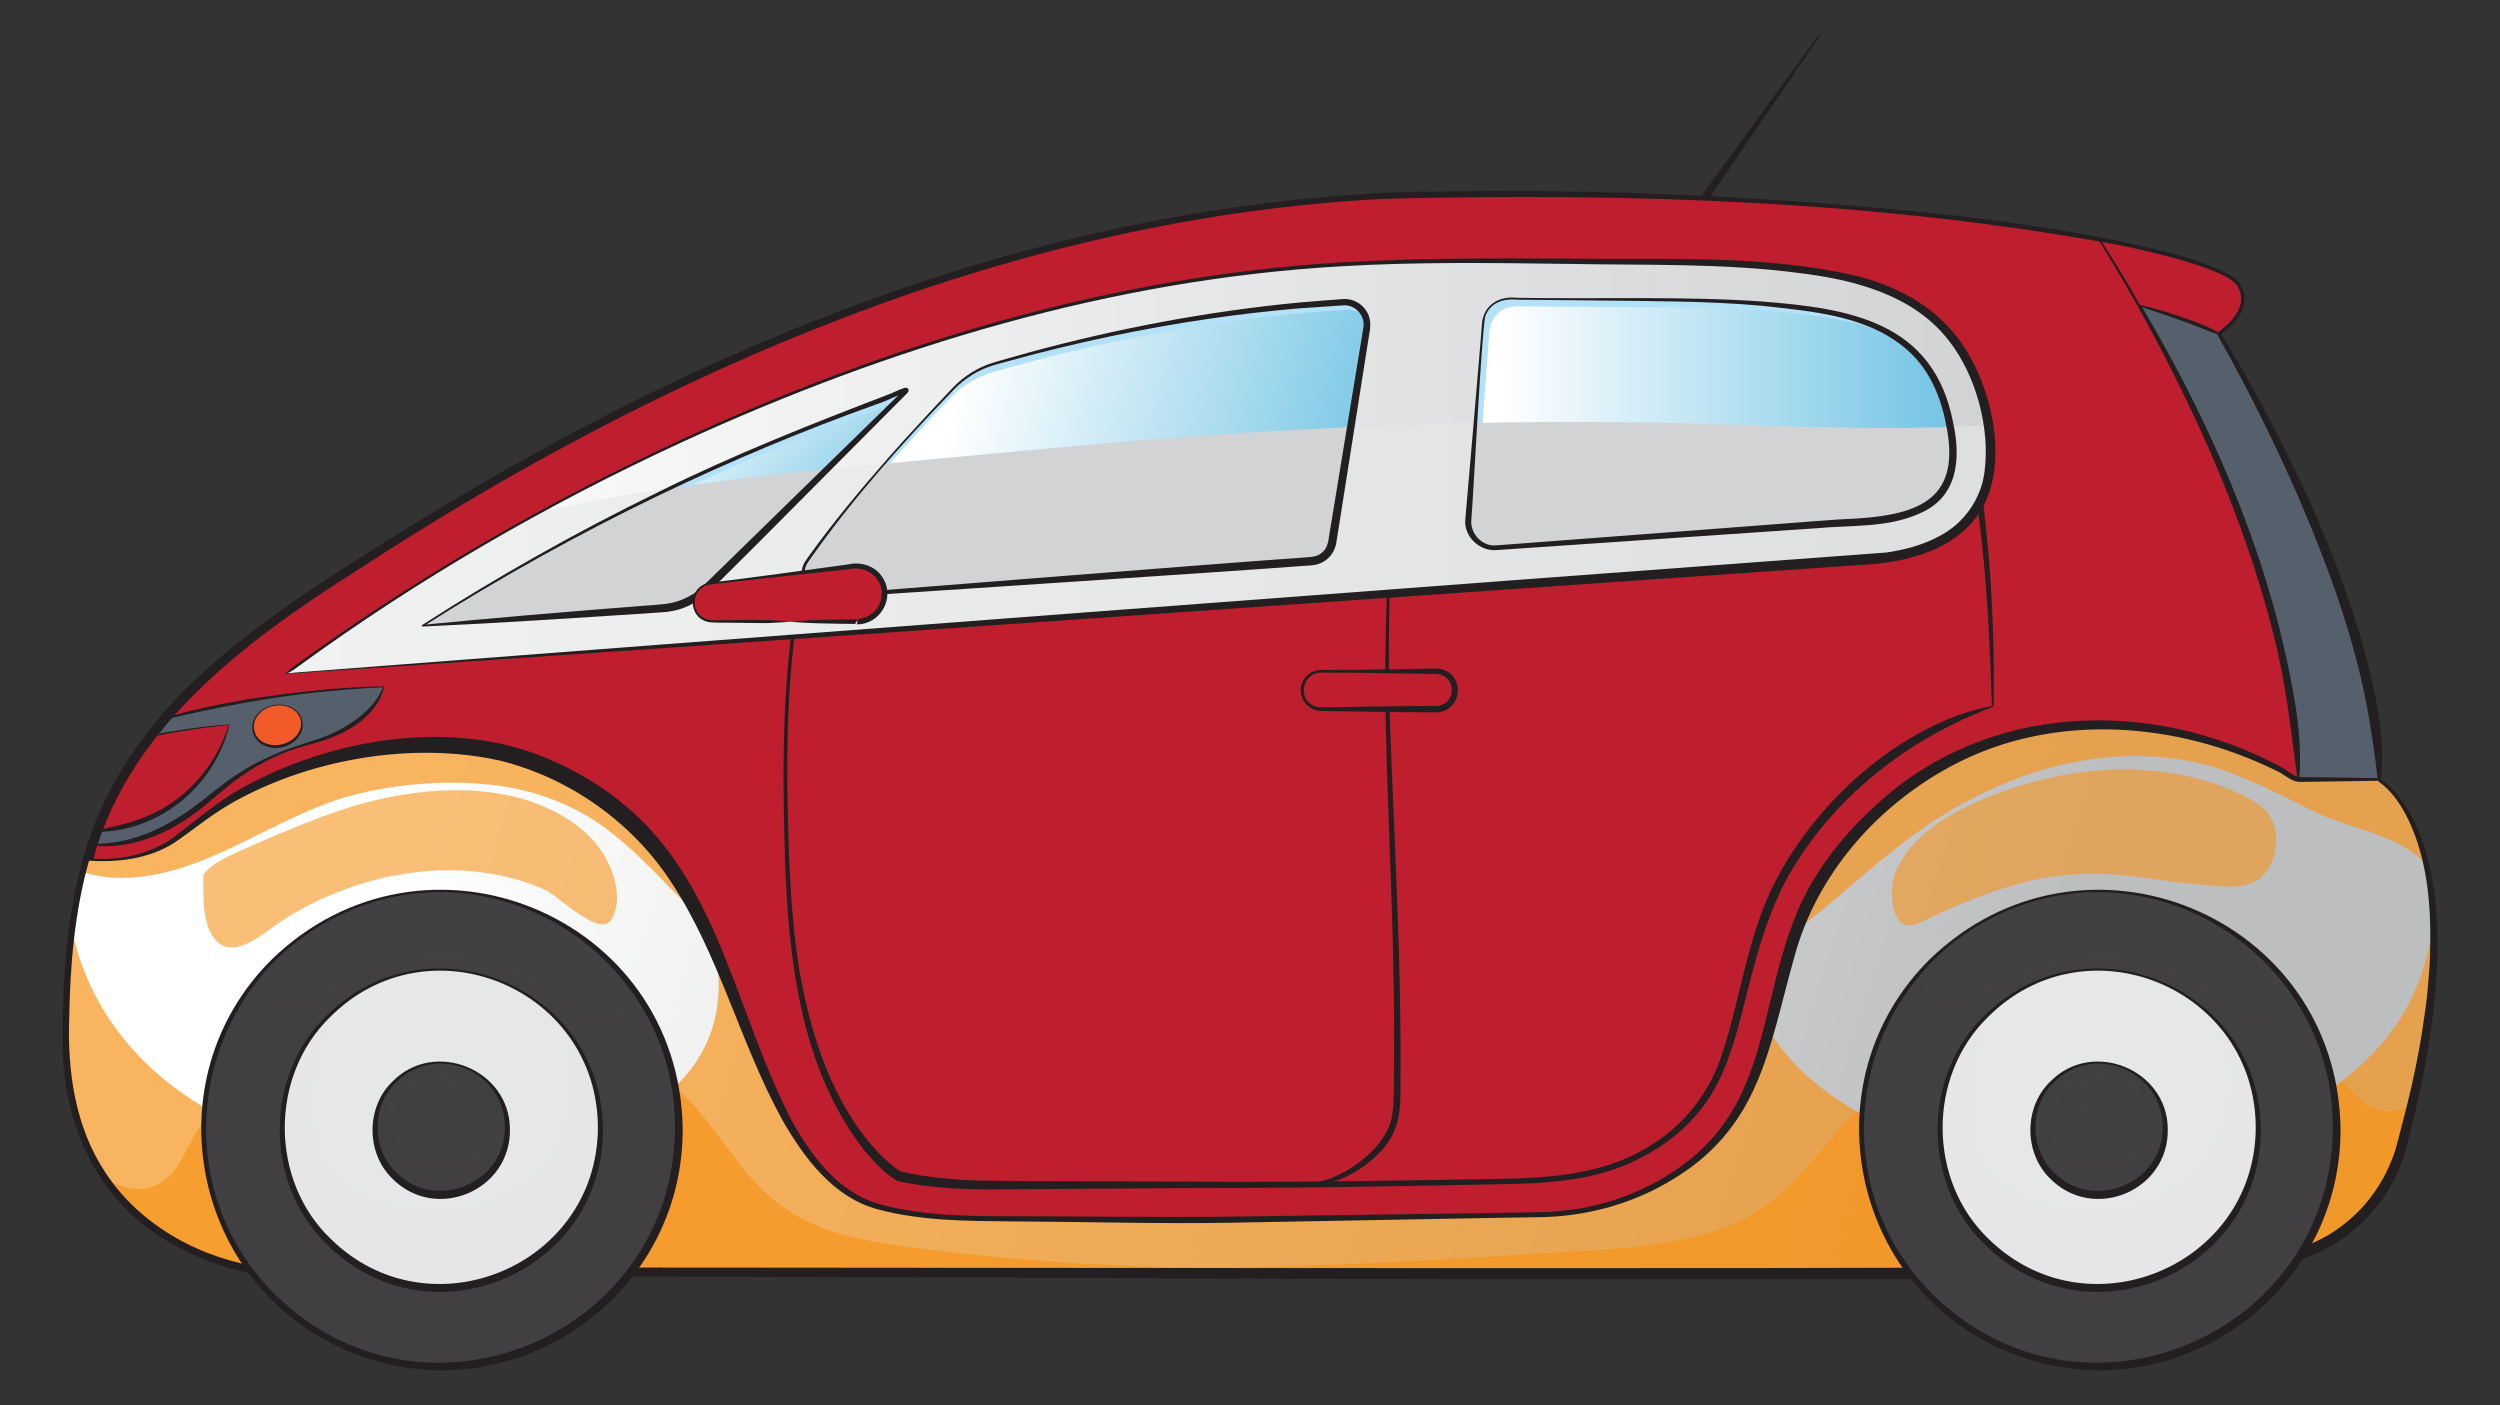 <?xml version="1.0" encoding="utf-8"?>
<!-- Generator: Adobe Illustrator 27.5.0, SVG Export Plug-In . SVG Version: 6.00 Build 0)  -->
<svg version="1.1" id="Layer_1" xmlns="http://www.w3.org/2000/svg" xmlns:xlink="http://www.w3.org/1999/xlink" x="0px" y="0px"
	 viewBox="0 0 370.5 208.288" style="enable-background:new 0 0 370.5 208.288;" xml:space="preserve">
<rect x="0" y="0" width="370.5" height="208.288" fill="#333333" stroke="none"/>
<g>
	<path style="fill:#231F20;" d="M269.652,5.407l-17.923,26.295c-0.459,0.654-1.464-0.01-1.016-0.693
		c-0.003,0.003,18.729-25.746,18.731-25.749c0.041-0.057,0.121-0.07,0.178-0.028C269.678,5.272,269.691,5.35,269.652,5.407
		L269.652,5.407z"/>
	<path style="fill:#BE1E2D;" d="M318.161,188.076H39.276c0,0-29.23-2.567-29.23-34.305s7.935-47.374,39.206-67.677
		c31.271-20.303,92.414-57.409,168.025-57.409s111.55,9.335,114.351,13.302c2.8,3.967-2.8,7.468-2.8,7.468
		s23.803,39.091,23.803,66.219c0,0,15.51,8.944,2.728,54.185c-2.142,7.582-8.059,13.545-15.645,15.672
		C334.563,186.976,327.556,188.076,318.161,188.076z"/>
	<path style="opacity:0.6;fill:#BE1E2D;" d="M25.436,106.229c5.466-1.597,10.965-3.083,16.483-4.484
		c11.194-2.844,22.478-5.297,33.826-7.443c22.509-4.256,45.205-7.483,67.977-9.949c22.946-2.485,45.971-4.196,69.018-5.387
		c22.596-1.167,45.305-1.534,67.924-0.915c21.72,0.594,43.439,2.283,64.875,5.904c-7.016-18.575-16.712-34.5-16.712-34.5
		s5.601-3.5,2.8-7.468c-2.8-3.967-38.739-13.302-114.351-13.302S80.523,65.79,49.252,86.093
		c-10.913,7.086-18.982,13.603-24.865,20.435C24.737,106.429,25.087,106.331,25.436,106.229z"/>
	<path style="opacity:0.6;fill:#BE1E2D;" d="M217.277,34.213c73.481,0,109.489,8.815,114.031,12.954
		c1.033-1.367,1.706-3.216,0.32-5.18c-2.8-3.967-38.739-13.302-114.351-13.302S80.523,65.79,49.252,86.093
		c-10.913,7.086-18.982,13.603-24.865,20.435c0.35-0.099,0.701-0.197,1.049-0.299c2.211-0.646,4.428-1.269,6.649-1.881
		c4.736-4.164,10.405-8.336,17.167-12.727C80.523,71.319,141.666,34.213,217.277,34.213z"/>
	<path style="opacity:0.6;fill:#BE1E2D;" d="M352.63,115.674c0-0.582-0.015-1.172-0.036-1.765
		c-9.486,1.136-18.971,2.287-28.45,3.481c-28.59,3.601-57.143,7.51-85.607,12c-28.035,4.421-55.994,9.393-83.865,14.749
		c-27.695,5.321-55.296,11.167-82.68,17.917c-13.588,3.349-27.158,6.824-40.544,10.916c-4.508,1.378-9.007,2.788-13.522,4.145
		c8.657,9.843,21.35,10.96,21.35,10.96h278.885c9.395,0,16.402-1.1,21.553-2.544c7.586-2.127,13.503-8.09,15.645-15.672
		C368.141,124.618,352.63,115.674,352.63,115.674z"/>
	<g>
		<path style="fill:#BE1E2D;" d="M290.806,62.194c4.574,13.437,4.519,42.429,4.519,42.429c-6.086,1.847-11.741,4.772-16.765,8.708
			c-7.137,5.591-12.611,12.375-15.832,19.62c-2.066,4.649-3.245,9.43-4.386,14.054c-1.029,4.176-2.002,8.121-3.559,11.793
			c-2.34,5.517-6.537,9.807-12.476,12.752c-7.819,3.877-17.11,3.451-25.631,3.649c-19.552,0.453-39.108,0.44-58.663,0.41
			c-8.227-0.012-16.678,0.492-24.772-1.276c0,0-14.356-7.989-16.291-40.849c-1.935-32.861,1.15-55.065,8.401-64.25
			C132.603,60.049,290.806,62.194,290.806,62.194z"/>
		<path style="opacity:0.6;fill:#BE1E2D;" d="M133.242,174.333c8.093,1.768,16.544,1.264,24.772,1.276
			c19.556,0.029,39.112,0.043,58.663-0.41c8.521-0.197,17.812,0.228,25.631-3.649c5.939-2.945,10.136-7.235,12.476-12.752
			c1.557-3.672,2.53-7.617,3.559-11.793c1.141-4.624,2.319-9.405,4.386-14.054c1.204-2.709,2.724-5.353,4.528-7.895
			c-9.581,1.388-19.155,2.826-28.719,4.334c-28.035,4.421-55.994,9.393-83.865,14.749c-11.709,2.25-23.399,4.601-35.065,7.066
			C124.335,169.372,133.242,174.333,133.242,174.333z"/>
		<path style="fill:#231F20;" d="M290.881,62.091c2.742,6.649,3.219,14.031,3.908,21.122c0.559,7.122,0.777,14.267,0.664,21.409
			c-0.001,0.058-0.039,0.105-0.091,0.122c-3.876,1.492-7.596,3.281-11.087,5.44c-6.952,4.308-13.114,10.071-17.596,16.932
			c-4.646,6.913-6.525,15.051-8.525,23.05c-1.079,4.047-2.226,8.137-4.389,11.784c-4.408,7.338-12.552,11.714-20.872,12.848
			c-4.151,0.625-8.336,0.681-12.487,0.736c-12.456,0.259-24.927,0.486-37.388,0.524c-8.672-0.013-28.975,0.195-37.403,0.22
			c-4.184-0.064-8.405-0.349-12.552-1.224c-2.04-1.143-3.576-2.952-5.076-4.701c-9.476-12.299-11.163-28.493-11.67-43.513
			c-0.422-15.133-0.464-30.537,3.25-45.31c0.183-0.687,0.747-2.461,0.934-3.127c0.376-0.982,0.733-2.097,1.147-3.059
			c0.5-1.186,1.29-2.81,1.946-3.904c0,0,0.269-0.475,0.269-0.475l0.314-0.449l0.629-0.897c0.2-0.284,0.435-0.661,0.719-0.872
			c1.494-1.112,3.384-1.488,5.13-1.929c1.416-0.323,2.842-0.576,4.272-0.802c5.723-0.882,11.488-1.376,17.251-1.804
			c40.265-2.587,80.943-2.325,121.295-2.293C278.307,61.993,286.059,61.948,290.881,62.091L290.881,62.091z M290.731,62.297
			c-34.396-0.311-69.577-0.389-103.908,0.642c-18.705,0.806-37.621,0.869-56.069,4.305c-1.395,0.326-2.798,0.695-4.068,1.303
			c-0.462,0.239-0.903,0.483-1.21,0.903c-0.342,0.491-0.883,1.267-1.226,1.757c-1.154,1.944-2.204,4.191-2.93,6.333
			c-0.207,0.502-0.53,1.525-0.677,2.046l-0.611,2.069l-0.502,2.1c-3.13,14.096-3.108,28.691-2.594,43.061
			c0.227,5.653,0.648,11.606,1.564,17.206c1.768,9.762,4.935,19.771,11.924,27.056c0.967,0.953,2.028,1.909,3.18,2.605l-0.203-0.077
			c3.992,0.904,8.113,1.249,12.243,1.374c8.246,0.124,28.808,0.089,37.37,0.165c12.007,0.033,25.309-0.195,37.38-0.407
			c8.173-0.106,16.764-0.372,23.902-4.788c5.34-3.147,9.242-8.211,11.031-14.126c2.597-7.888,3.567-16.324,7.148-23.921
			c6.045-12.721,19.199-24.644,32.723-27.283C294.771,90.425,293.944,76.175,290.731,62.297L290.731,62.297z"/>
		<path style="fill:#231F20;" d="M207.407,62.324c-1.316,15.024-1.87,30.114-1.398,45.186c0.638,17.541,1.707,35.206,1.533,52.786
			c0.07,4.313-0.036,7.56-3.337,10.778c-2.727,2.652-6.43,4.664-10.303,4.595c-0.156-0.026-0.165-0.23-0.002-0.255
			c2.475-0.194,4.778-1.296,6.818-2.649c2.451-1.689,4.768-3.99,5.489-6.948c0.41-1.809,0.35-3.652,0.369-5.524l0.03-7.54
			c0.011-15.074-0.901-30.149-1.23-45.225C205.024,92.435,205.834,77.327,207.407,62.324L207.407,62.324z"/>
	</g>
	<g>
		<path style="fill:#E6E7E8;" d="M42.448,99.826c0,0,226.979-16.512,230.933-16.744c3.954-0.233,26.512,0.465,20.698-23.024
			c-2.847-11.502-10.794-17.212-22.135-19.313c-11.871-2.199-24.219-1.89-36.246-1.996c-14.386-0.128-28.941-0.373-43.28,0.891
			c-14.004,1.235-27.877,3.792-41.455,7.421c-7.492,2.002-14.891,4.336-22.196,6.937c-24.163,8.631-47.388,20.103-69.008,33.914
			C53.854,91.684,48.069,95.644,42.448,99.826z"/>
		<linearGradient id="SVGID_1_" gradientUnits="userSpaceOnUse" x1="42.448" y1="69.234" x2="295.03" y2="69.234">
			<stop  offset="0" style="stop-color:#FFFFFF"/>
			<stop  offset="0.997" style="stop-color:#D1D3D4"/>
		</linearGradient>
		<path style="fill:url(#SVGID_1_);" d="M42.448,99.826c0,0,226.979-16.512,230.933-16.744c3.954-0.233,26.512,0.465,20.698-23.024
			c-2.847-11.502-10.794-17.212-22.135-19.313c-11.871-2.199-24.219-1.89-36.246-1.996c-14.386-0.128-28.941-0.373-43.28,0.891
			c-14.004,1.235-27.877,3.792-41.455,7.421c-7.492,2.002-14.891,4.336-22.196,6.937c-24.163,8.631-47.388,20.103-69.008,33.914
			C53.854,91.684,48.069,95.644,42.448,99.826z"/>
		<path style="opacity:0.6;fill:#E6E7E8;" d="M286.711,63.343c-12.028,0.312-24.053-0.276-36.075-0.591
			c-24.56-0.644-49.169,0.156-73.67,1.898c-12.333,0.877-24.631,2.105-36.942,3.234c-12.382,1.135-24.771,2.252-37.093,3.937
			c-7.554,1.033-15.089,2.287-22.545,3.896c-7.018,3.829-13.9,7.899-20.627,12.196c-5.904,3.772-11.69,7.732-17.311,11.914
			c0,0,226.979-16.512,230.933-16.744c3.782-0.223,24.581,0.403,21.296-20.096C292.024,63.158,289.367,63.275,286.711,63.343z"/>
		<path style="fill:#231F20;" d="M42.627,99.76c62.595-4.825,175.453-13.36,236.941-17.88c2.737-0.398,5.439-1.123,7.827-2.418
			c3.625-1.865,6.178-5.447,6.705-9.497c0.876-6.448-1.248-14.355-5.274-19.472c-5.247-6.794-14.026-9.04-22.191-10.03
			c-11.19-1.471-22.55-1.137-33.872-1.349c-11.322-0.146-22.651-0.326-33.948,0.348c-33.967,1.932-67.033,11.945-97.831,26.106
			c-19.907,9.188-38.985,20.244-56.714,33.153c0,0-0.825,0.602-0.825,0.602C43.209,99.485,42.934,99.591,42.627,99.76L42.627,99.76z
			 M42.268,99.893c0.795-0.89,2.516-1.98,3.497-2.728c17.283-12.359,35.8-22.981,55.062-31.937
			c30.809-14.239,63.93-24.336,97.954-26.336c11.322-0.665,22.665-0.627,33.99-0.561c14.108,0.198,28.52-0.657,42.428,2.574
			c5.573,1.405,11.007,4.195,14.627,8.79c4.928,6.07,7.838,17.458,4.389,24.734c-3.28,6.99-11.674,9.027-18.731,9.311
			C215.995,87.846,102.828,95.798,42.268,99.893L42.268,99.893z"/>
		<g>
			<path style="fill:#B3E1F7;" d="M134.167,58.057c0.875-0.874-2.341,0.809-3.513,1.227c-23.567,8.419-46.403,19.642-67.875,33.358
				c-0.046,0.03-0.093,0.059-0.139,0.089c9.533-0.693,21.775-1.583,35.552-2.585c2.479-0.18,4.815-1.239,6.582-2.986
				C111.88,80.133,130.606,61.614,134.167,58.057z"/>
			
				<linearGradient id="SVGID_00000013156667883069310120000000280374024330286486_" gradientUnits="userSpaceOnUse" x1="91.216" y1="67.586" x2="114.483" y2="92.242">
				<stop  offset="0" style="stop-color:#FFFFFF"/>
				<stop  offset="1" style="stop-color:#77C6E5"/>
			</linearGradient>
			<path style="fill:url(#SVGID_00000013156667883069310120000000280374024330286486_);" d="M134.167,58.057
				c0.875-0.874-2.341,0.809-3.513,1.227c-23.567,8.419-46.403,19.642-67.875,33.358c-0.046,0.03-0.093,0.059-0.139,0.089
				c9.533-0.693,21.775-1.583,35.552-2.585c2.479-0.18,4.815-1.239,6.582-2.986C111.88,80.133,130.606,61.614,134.167,58.057z"/>
			<path style="fill:#B3E1F7;" d="M122.586,88.373c23.288-1.692,48.652-3.535,71.808-5.215c1.54-0.112,2.798-1.263,3.044-2.788
				c1.056-6.558,3.837-23.823,5.112-31.736c0.34-2.111-1.368-3.98-3.502-3.853c-2.031,0.121-4.084,0.269-6.136,0.45
				c-13.232,1.167-26.858,3.607-40.5,7.252c-1.649,0.441-3.312,0.903-4.986,1.387c-2.303,0.665-4.389,1.928-6.055,3.651
				c-4.721,4.881-14.907,15.763-21.755,25.615C118.011,85.442,119.784,88.576,122.586,88.373z"/>
			
				<linearGradient id="SVGID_00000041297309180010184030000013844491718644223371_" gradientUnits="userSpaceOnUse" x1="140.907" y1="61.594" x2="201.852" y2="76.874">
				<stop  offset="0" style="stop-color:#FFFFFF"/>
				<stop  offset="1" style="stop-color:#77C6E5"/>
			</linearGradient>
			<path style="fill:url(#SVGID_00000041297309180010184030000013844491718644223371_);" d="M122.586,88.373
				c23.288-1.692,48.652-3.535,71.808-5.215c1.54-0.112,2.798-1.263,3.044-2.788c1.056-6.558,3.837-23.823,5.112-31.736
				c0.34-2.111-1.368-3.98-3.502-3.853c-2.031,0.121-4.084,0.269-6.136,0.45c-13.232,1.167-26.858,3.607-40.5,7.252
				c-1.649,0.441-3.312,0.903-4.986,1.387c-2.303,0.665-4.389,1.928-6.055,3.651c-4.721,4.881-14.907,15.763-21.755,25.615
				C118.011,85.442,119.784,88.576,122.586,88.373z"/>
			<path style="fill:#B3E1F7;" d="M217.603,77.002c-0.177,2.37,1.794,4.344,4.164,4.172c28.995-2.101,50.081-3.623,51.285-3.694
				c0.269-0.016,0.612-0.029,1.019-0.043c2.895-0.102,10.584-0.372,13.727-4.536c1.837-2.435,2.117-6.302,0.832-11.493
				c-2.128-8.598-7.59-13.269-17.71-15.144c-9.682-1.794-20.054-1.834-30.084-1.874c-1.734-0.007-3.465-0.014-5.189-0.029
				l-3.094-0.029c-2.915-0.027-5.9-0.056-8.878-0.07c-2.045-0.01-3.748,1.565-3.9,3.604L217.603,77.002z"/>
			
				<linearGradient id="SVGID_00000062894613643700946140000012576831028620155299_" gradientUnits="userSpaceOnUse" x1="222.511" y1="62.723" x2="286.932" y2="62.723">
				<stop  offset="0" style="stop-color:#FFFFFF"/>
				<stop  offset="1" style="stop-color:#77C6E5"/>
			</linearGradient>
			<path style="fill:url(#SVGID_00000062894613643700946140000012576831028620155299_);" d="M217.603,77.002
				c-0.177,2.37,1.794,4.344,4.164,4.172c28.995-2.101,50.081-3.623,51.285-3.694c0.269-0.016,0.612-0.029,1.019-0.043
				c2.895-0.102,10.584-0.372,13.727-4.536c1.837-2.435,2.117-6.302,0.832-11.493c-2.128-8.598-7.59-13.269-17.71-15.144
				c-9.682-1.794-20.054-1.834-30.084-1.874c-1.734-0.007-3.465-0.014-5.189-0.029l-3.094-0.029c-2.915-0.027-5.9-0.056-8.878-0.07
				c-2.045-0.01-3.748,1.565-3.9,3.604L217.603,77.002z"/>
			<path style="fill:#B3E1F7;" d="M132.701,59.516c0.617-0.613,1.117-1.111,1.466-1.46c0.875-0.874-2.341,0.809-3.513,1.227
				c-23.567,8.419-46.403,19.642-67.875,33.358c-0.046,0.03-0.093,0.059-0.139,0.089c0.49-0.036,0.993-0.072,1.497-0.109
				c20.921-13.049,43.068-23.792,65.892-31.945C130.651,60.456,131.833,59.887,132.701,59.516z"/>
			<path style="fill:#B3E1F7;" d="M218.527,78.711l2.211-29.654c0.155-2.075,1.888-3.678,3.97-3.668
				c3.031,0.014,6.069,0.043,9.036,0.071l3.149,0.029c1.755,0.016,3.516,0.023,5.282,0.029c10.209,0.04,20.765,0.081,30.62,1.907
				c3.277,0.607,6.07,1.505,8.43,2.725c-2.694-1.832-6.09-3.106-10.304-3.887c-9.682-1.794-20.054-1.834-30.084-1.874
				c-1.734-0.007-3.465-0.014-5.189-0.029l-3.094-0.029c-2.915-0.027-5.9-0.056-8.878-0.07c-2.045-0.01-3.748,1.565-3.9,3.604
				l-2.173,29.135c-0.084,1.129,0.322,2.165,1.024,2.925C218.534,79.539,218.495,79.132,218.527,78.711z"/>
			<path style="fill:#B3E1F7;" d="M147.099,55.167c1.704-0.492,3.396-0.963,5.075-1.411c13.885-3.71,27.754-6.194,41.221-7.382
				c2.089-0.184,4.178-0.335,6.245-0.458c1.13-0.067,2.139,0.418,2.801,1.198c-0.44-1.405-1.798-2.428-3.395-2.333
				c-2.031,0.121-4.084,0.269-6.136,0.45c-13.232,1.167-26.858,3.607-40.5,7.252c-1.649,0.441-3.312,0.903-4.986,1.387
				c-2.303,0.665-4.389,1.928-6.055,3.651c-4.721,4.881-14.907,15.763-21.755,25.615c-0.324,0.466-0.504,0.965-0.571,1.463
				c6.966-9.933,17.145-20.807,21.893-25.716C142.632,57.129,144.755,55.843,147.099,55.167z"/>
			<path style="fill:#D1D3D4;" d="M62.641,92.73c9.533-0.693,21.775-1.583,35.552-2.585c2.479-0.18,4.815-1.239,6.582-2.986
				c3.91-3.866,11.335-11.209,17.819-17.627c-6.566,0.662-13.124,1.394-19.663,2.288c-1.198,0.164-2.395,0.335-3.592,0.511
				C86.81,78.315,74.588,85.099,62.78,92.642C62.733,92.671,62.687,92.701,62.641,92.73z"/>
			<path style="fill:#D1D3D4;" d="M221.767,81.173c28.995-2.101,50.081-3.623,51.285-3.694c0.269-0.016,0.612-0.029,1.019-0.043
				c2.895-0.102,10.584-0.372,13.727-4.536c1.611-2.135,2.025-5.373,1.235-9.639c-0.774,0.028-1.548,0.062-2.323,0.082
				c-12.028,0.312-24.053-0.276-36.075-0.591c-10.65-0.279-21.31-0.286-31.966-0.063l-1.067,14.313
				C217.426,79.371,219.396,81.345,221.767,81.173z"/>
			<path style="fill:#D1D3D4;" d="M122.586,88.373c23.288-1.692,48.652-3.535,71.808-5.215c1.54-0.112,2.798-1.263,3.044-2.788
				c0.577-3.584,1.67-10.366,2.75-17.072c-7.748,0.346-15.49,0.802-23.222,1.351c-12.333,0.877-24.631,2.105-36.942,3.234
				c-2.982,0.273-5.965,0.546-8.948,0.826c-3.931,4.502-8.099,9.588-11.462,14.426C118.011,85.442,119.784,88.576,122.586,88.373z"
				/>
		</g>
		<g>
			<path style="fill:#231F20;" d="M133.921,57.81c0.026-0.028,0.06-0.062,0.069-0.076c0.014-0.015-0.005,0-0.01,0.029
				c-0.015,0.084-0.028,0.099,0.011,0.21c0.032,0.099,0.115,0.14,0.188,0.174c0.127,0.023,0.047,0.004,0.026,0.019
				c-1.405,0.474-2.748,1.247-4.165,1.698c-11.004,3.929-21.795,8.448-32.324,13.514c-12.035,5.79-23.729,12.294-35.005,19.458
				c-0.005,0.008-0.078-0.235-0.08-0.233c9.672-0.957,21.78-1.979,31.531-2.732c1.511-0.147,3.71-0.216,5.177-0.484
				c1.622-0.336,3.164-1.062,4.431-2.132L133.921,57.81L133.921,57.81z M134.414,58.304c-4.963,4.989-17.529,17.622-22.323,22.433
				c-1.226,1.22-4.416,4.403-5.609,5.58c-1.828,1.994-4.15,3.799-6.912,4.244c-0.798,0.19-1.88,0.188-2.695,0.264
				c-10.743,0.717-23.501,1.548-34.226,2.032c-0.126,0.015-0.191-0.175-0.076-0.236C73.819,85.39,85.489,78.815,97.509,72.95
				c11.226-5.586,22.901-10.182,34.596-14.66c0.64-0.279,1.261-0.605,1.943-0.801c0.079-0.007,0.105-0.05,0.335-0.008
				c0.037,0.011,0.073,0.027,0.105,0.045C134.789,57.757,134.651,58.094,134.414,58.304L134.414,58.304z"/>
			<path style="fill:#231F20;" d="M218.049,77.035c-0.196,2.085,1.672,4.056,3.8,3.781c0.429-0.025,1.799-0.142,2.258-0.171
				c9.355-0.71,29.574-2.243,39.14-2.968c3.439-0.241,8.646-0.714,12.052-0.842c9.554-0.633,15.348-3.185,13.105-13.968
				c-0.738-3.852-2.278-7.639-5.112-10.407c-5.802-5.672-14.553-6.302-22.259-7.152c-8.004-0.712-16.064-0.672-24.113-0.772
				l-12.075-0.125c-2.053-0.2-4.035,0.429-4.752,2.546C219.474,50.865,218.418,72.65,218.049,77.035L218.049,77.035z
				 M217.156,76.968c0.189-1.945,2.229-25.76,2.324-27.073c0,0,0.12-1.505,0.12-1.505c0.059-3.018,2.358-4.58,5.246-4.257
				c11.731,0.212,24.582-0.267,36.238,0.546c13.03,1.016,25.493,2.966,28.375,17.972c1.181,5.382,0.699,11.11-5.069,13.482
				c-4.708,2.111-10.05,1.675-15.058,2.144c-3.825,0.256-25.795,1.767-30.116,2.057c-2.135,0.142-13.141,0.898-15.059,1.027
				l-1.506,0.103l-0.753,0.051C219.365,81.803,216.907,79.561,217.156,76.968L217.156,76.968z"/>
			<path style="fill:#231F20;" d="M122.568,88.123c12.555-0.987,58.748-4.675,70.464-5.486c0.945-0.09,2.086-0.016,2.84-0.702
				c0.828-0.632,0.989-1.63,1.118-2.608c0.336-2.1,4.606-28.004,5.053-30.719c0.353-1.706-1.1-3.43-2.849-3.358
				c-2.197,0.134-4.458,0.287-6.683,0.451c-4.462,0.38-8.915,0.893-13.347,1.545c-9.963,1.455-19.873,3.554-29.586,6.236
				c-1.076,0.31-2.182,0.549-3.211,0.942c-2.078,0.782-3.922,2.097-5.421,3.755c-7.379,7.666-14.5,15.643-20.645,24.342
				c0,0-0.483,0.687-0.483,0.687C118.294,85.291,119.959,88.36,122.568,88.123L122.568,88.123z M122.604,88.623
				c-2.968,0.225-4.918-3.238-3.128-5.653l0.492-0.684c3.606-5.015,7.577-9.761,11.646-14.401c2.968-3.369,6.027-6.655,9.113-9.916
				c1.492-1.686,3.383-3.072,5.505-3.892c1.832-0.666,4.584-1.336,6.477-1.9c13.006-3.523,26.302-6.044,39.723-7.334
				c2.248-0.191,4.463-0.368,6.742-0.531c1.279-0.043,2.568,0.613,3.27,1.696c0.76,1.078,0.721,2.356,0.462,3.593
				c0,0-4.193,26.596-4.193,26.596l-0.527,3.324l-0.132,0.831c-0.127,0.957-0.636,1.923-1.404,2.535
				c-0.742,0.637-1.732,0.906-2.692,0.925c0,0-0.839,0.06-0.839,0.06C181.674,84.741,134.874,87.807,122.604,88.623L122.604,88.623z
				"/>
		</g>
	</g>
	<g>
		<path style="fill:#FFFFFF;" d="M44.683,106.763c0.366,1.651-0.934,3.344-2.904,3.78c-1.97,0.436-3.863-0.549-4.229-2.2
			c-0.366-1.651,0.934-3.344,2.904-3.78S44.317,105.112,44.683,106.763z"/>
		<path style="fill:#FFFFFF;" d="M33.953,107.39c-3.98,0.312-8.944,1.165-11.624,1.66c-3.443,4.448-6.017,9.072-7.894,14.102
			C30.918,121.607,33.953,107.39,33.953,107.39z"/>
		<g>
			<path style="fill:#56606D;" d="M28.704,120.128c3.63-2.551,7.555-7.359,17.269-10.008c9.714-2.649,10.891-8.34,10.891-8.34
				c-14.186,0.464-26.168,3.076-32.456,4.723c-5.015,5.817-8.443,11.862-10.688,18.678
				C20.674,125.563,25.756,122.199,28.704,120.128z"/>
			<path style="fill:#231F20;" d="M28.456,119.774c2.304-1.653,4.467-3.625,6.891-5.153c2.426-1.58,5.056-2.822,7.774-3.772
				c2.7-0.947,5.492-1.608,7.951-3.108c2.399-1.407,4.68-3.332,5.717-5.978l0.078,0.092c-2.735,0.121-5.463,0.331-8.187,0.585
				c-8.18,0.738-16.242,2.338-24.236,4.184c-2.048,2.459-4.508,5.694-6.211,8.74c-1.8,3.12-3.266,6.429-4.391,9.851
				c0.001,0.016-0.114-0.167-0.115-0.164C19.124,125.133,24.15,122.912,28.456,119.774L28.456,119.774z M28.952,120.481
				c-4.355,3.224-9.747,5.448-15.246,4.826c-0.081-0.007-0.136-0.094-0.106-0.17c2.237-6.892,5.968-13.254,10.712-18.718
				c7.9-2.345,16.146-3.495,24.341-4.276c2.731-0.236,5.47-0.366,8.209-0.44c0.043-0.001,0.078,0.033,0.08,0.075
				c-1.057,4.414-5.538,6.939-9.591,8.149c0,0-2.077,0.59-2.077,0.59c-3.441,0.931-6.707,2.512-9.607,4.578
				C33.292,116.735,31.283,118.751,28.952,120.481L28.952,120.481z"/>
		</g>
		<path style="fill:#F15A29;" d="M44.683,106.763c0.366,1.651-0.934,3.344-2.904,3.78c-1.97,0.436-3.863-0.549-4.229-2.2
			c-0.366-1.651,0.934-3.344,2.904-3.78S44.317,105.112,44.683,106.763z"/>
		<path style="fill:#F15A29;" d="M38.836,107.758c0.536-1.091,1.576-1.72,2.714-2.037c0.796-0.222,1.634-0.308,2.453-0.215
			c-0.803-0.846-2.155-1.251-3.549-0.942c-1.97,0.436-3.27,2.129-2.904,3.78c0.146,0.657,0.535,1.205,1.073,1.604
			C38.388,109.241,38.489,108.466,38.836,107.758z"/>
		<path style="fill:#F15A29;" d="M44.683,106.763c-0.347-1.564-2.063-2.528-3.916-2.255c0.633,0.116,1.234,0.377,1.731,0.816
			c0.6,0.529,0.993,1.314,0.797,2.122c-0.184,0.76-0.779,1.365-1.44,1.744c-0.676,0.389-1.416,0.548-2.184,0.627
			c-0.392,0.04-0.795,0.058-1.19,0.02c0.818,0.683,2.041,0.985,3.298,0.706C43.749,110.107,45.049,108.414,44.683,106.763z"/>
		<path style="fill:#BE1E2D;" d="M33.953,107.39c-3.98,0.312-8.944,1.165-11.624,1.66c-3.443,4.448-6.017,9.072-7.894,14.102
			C30.918,121.607,33.953,107.39,33.953,107.39z"/>
		<path style="fill:#231F20;" d="M44.782,106.741c0.669,3.009-3.186,5.024-5.662,3.714c-1.83-0.809-2.315-3.167-0.963-4.625
			C39.854,103.756,44.017,103.872,44.782,106.741L44.782,106.741z M44.584,106.785c-0.655-2.77-4.738-2.894-6.296-0.845
			c-1.215,1.362-0.699,3.518,0.988,4.181C41.494,111.172,45.011,109.486,44.584,106.785L44.584,106.785z"/>
		<path style="fill:#231F20;" d="M33.915,107.424c-3.873,0.41-7.74,1.012-11.562,1.752c-2.962,3.931-6.027,9.051-7.797,14.02
			c0,0.007-0.132-0.172-0.132-0.17c3.259-0.676,6.486-1.41,9.392-3.038C28.663,117.353,32.271,112.624,33.915,107.424
			L33.915,107.424z M33.992,107.356c0.019,0.085-0.008,0.118-0.009,0.149c-0.015,0.057-0.053,0.247-0.07,0.308
			c-0.516,2.044-1.383,3.994-2.501,5.781c-3.54,5.765-10.16,9.697-16.964,9.685c-0.09,0.008-0.168-0.085-0.131-0.173
			c1.915-5.084,4.58-9.964,7.989-14.182C26.169,108.263,30.077,107.602,33.992,107.356L33.992,107.356z"/>
	</g>
	<g>
		<path style="fill:#56606D;" d="M352.628,115.516c-0.092-27.122-23.801-66.061-23.801-66.061s5.601-3.5,2.8-7.468
			c-1.146-1.624-7.849-4.147-20.548-6.561c6.671,10.338,28.605,46.762,29.546,80.086c0.008,0,0.019,0.005,0.026,0.005
			C340.654,115.516,352.628,115.516,352.628,115.516z"/>
		<path style="opacity:0.5;fill:#56606D;" d="M350.31,107.686c-1.383,0.292-2.731-0.123-3.812-1.006
			c-1.236-1.01-2.011-2.479-2.62-3.925c-0.712-1.69-1.187-3.467-1.644-5.24c-0.46-1.787-0.925-3.562-1.524-5.308
			c-0.644-1.876-1.313-3.743-2.009-5.599c-2.796-7.458-6.039-14.753-9.846-21.752c-1.088-2-2.201-3.982-3.128-6.064
			c-0.483-1.084-0.935-2.192-1.246-3.338c-0.225-0.826-0.452-1.803-0.205-2.651c0.247-0.847,1-1.113,1.813-1.167
			c1.212-0.08,2.453,0.145,3.642,0.358c0.216,0.039,0.432,0.077,0.648,0.115c-0.975-1.703-1.552-2.652-1.552-2.652
			s5.601-3.5,2.8-7.468c-1.146-1.624-7.849-4.147-20.548-6.561c6.671,10.338,28.605,46.762,29.546,80.086
			c0.008,0,0.019,0.005,0.026,0.005h11.977c-0.009-2.712-0.258-5.544-0.692-8.442C351.417,107.35,350.874,107.567,350.31,107.686z"
			/>
		<path style="fill:#231F20;" d="M352.538,115.426c-0.187-7.354-1.683-14.599-3.788-21.632c-2.994-9.892-7.055-19.43-11.616-28.695
			c-2.621-5.289-5.4-10.507-8.417-15.578c-0.035-0.059-0.018-0.135,0.039-0.173c2.548-1.635,5.057-5.056,2.355-7.703
			c-1.505-1.156-3.377-1.775-5.155-2.413c-2.421-0.824-4.899-1.478-7.387-2.079c-2.49-0.596-4.998-1.119-7.513-1.602
			c-0.003,0.001,0.131-0.194,0.13-0.195c13.654,21.077,24.99,44.357,29.026,69.333c0.535,3.573,0.824,7.202,0.541,10.817
			c0.001,0.003-0.123-0.124-0.123-0.123L352.538,115.426L352.538,115.426z M352.719,115.606c-3.02,0-9.079,0.049-12.098,0.033
			c-0.069,0-0.124-0.056-0.123-0.125c-0.978-7.123-1.704-14.216-3.498-21.183c-3.445-13.926-8.971-27.282-15.455-40.062
			c-3.255-6.401-6.78-12.668-10.573-18.773c-0.04-0.059-0.023-0.141,0.038-0.178c2.544,0.389,5.094,1.017,7.618,1.588
			c3.035,0.81,11.719,2.726,13.281,5.312c0.956,1.416,0.716,3.294-0.236,4.646c-0.731,1.085-1.698,1.974-2.779,2.699l0.041-0.174
			c6.001,10.185,11.27,20.806,15.656,31.784C348.849,92.169,352.634,103.704,352.719,115.606L352.719,115.606z"/>
		<path style="fill:#BE1E2D;" d="M328.827,49.455c0,0,5.601-3.5,2.8-7.468c-1.146-1.624-7.849-4.147-20.548-6.561
			c1.42,2.2,3.533,5.586,5.986,9.868c0,0,0.001,0,0.001,0C324.049,47.191,328.827,49.455,328.827,49.455z"/>
		<path style="fill:#BE1E2D;" d="M329.382,42.745c-1.392,0.07-2.781,0.179-4.168,0.318c-1.338,0.133-2.674,0.274-3.989,0.567
			c-1.483,0.329-2.923,0.806-4.326,1.377c0.056,0.097,0.11,0.189,0.166,0.287l0.001,0c6.983,1.897,11.762,4.161,11.762,4.161
			s4.966-3.106,3.203-6.782C331.148,42.68,330.265,42.7,329.382,42.745z"/>
		<path style="fill:#231F20;" d="M328.82,49.327c1.859-1.335,4.129-3.616,3.266-6.138c-0.062-0.267-0.25-0.607-0.395-0.84
			c-0.456-0.845-1.366-1.255-2.185-1.693c-5.833-2.635-12.211-3.825-18.45-5.105c0,0,0.131-0.194,0.131-0.194
			c1.972,3.122,4.35,6.859,5.914,9.814c3.544,0.864,7.045,1.973,10.396,3.423c0.413,0.195,0.824,0.405,1.218,0.64
			C328.759,49.268,328.86,49.304,328.82,49.327L328.82,49.327z M328.834,49.582c-0.488-0.118-1.06-0.362-1.535-0.522
			c-3.383-1.408-6.885-2.545-10.346-3.703c-1.913-3.336-3.899-6.63-5.982-9.862c-0.059-0.088,0.023-0.22,0.131-0.194
			c5.034,0.981,10.064,2.06,14.935,3.69c1.217,0.409,2.42,0.872,3.581,1.437c0.839,0.441,1.822,0.909,2.29,1.79
			C333.723,45.001,331.207,48.127,328.834,49.582L328.834,49.582z"/>
	</g>
	<g>
		<path style="fill:#BE1E2D;" d="M105.25,86.49l21.232-2.577c2.26-0.274,4.314,1.335,4.588,3.595
			c0.314,2.435-1.645,4.637-4.098,4.618l-21.388-0.034C102.077,92.004,101.79,86.988,105.25,86.49L105.25,86.49z"/>
		<path style="fill:#BE1E2D;" d="M104.619,91.613c-0.477-1.013,0.039-1.995,0.843-2.659c1.32-1.091,3.086-1.425,4.729-1.701
			c4.209-0.705,8.446-1.308,12.688-1.783c2.353-0.263,4.761-0.472,7.123-0.26c-0.868-0.938-2.156-1.463-3.521-1.298L105.25,86.49
			c-3.191,0.459-3.188,4.752-0.418,5.488C104.752,91.862,104.679,91.741,104.619,91.613z"/>
		<path style="fill:#BE1E2D;" d="M131.07,87.508c-0.273-2.253-2.316-3.858-4.568-3.596c1.157,0.53,2.111,1.387,1.921,2.787
			c-0.077,0.565-0.318,1.1-0.612,1.585c-0.498,0.822-1.333,1.289-2.213,1.608c-2.173,0.789-4.577,0.906-6.866,0.965
			c-2.515,0.066-5.033,0.118-7.548,0.15c-1.309,0.017-2.618,0.016-3.927-0.024c-0.793-0.024-1.598-0.023-2.385-0.132
			c-0.71-0.098-1.475-0.308-1.976-0.856c-0.002-0.002-0.003-0.004-0.005-0.006c0.274,1.111,1.183,2.064,2.693,2.102l21.388,0.034
			C129.424,92.145,131.383,89.944,131.07,87.508z"/>
		<path style="fill:#231F20;" d="M105.233,86.364c5.826-0.718,14.716-1.926,20.506-2.723c1.909-0.452,4.1,0.273,5.113,2.034
			c1.861,2.936-0.421,6.924-3.884,6.85c0,0,0.211-0.739,0.211-0.739c-2.474,0.022-4.936,0.031-7.385,0.151
			c-2.458,0.151-5.183,0.484-7.676,0.397l-3.797-0.041c-0.877-0.036-2.444,0.027-3.307-0.1
			C101.78,91.54,101.924,86.785,105.233,86.364L105.233,86.364z M105.266,86.617c-2.726,0.343-3.177,4.185-0.613,5.132
			c0.545,0.217,1.162,0.168,1.787,0.172l1.854-0.02c2.112-0.006,5.163-0.103,7.217,0.081c3.664,0.427,7.56,0.445,11.252,0.485
			l0.211-0.739c1.319,0.005,2.578-0.757,3.223-1.902c1.641-3.035-1.084-6.226-4.371-5.47c-0.67,0.072-2.549,0.271-3.247,0.346
			C118.262,85.146,109.576,86.104,105.266,86.617L105.266,86.617z"/>
	</g>
	<g>
		<g>
			<path style="fill:#BE1E2D;" d="M212.826,105.097H195.79c-1.55,0-2.806-1.256-2.806-2.806s1.257-2.806,2.806-2.806h17.036
				c1.55,0,2.806,1.256,2.806,2.806S214.376,105.097,212.826,105.097z"/>
		</g>
		<g>
			<path style="fill:#BE1E2D;" d="M193.794,102.806c0.524-0.918,1.538-1.312,2.503-1.586c1.396-0.396,2.849-0.568,4.293-0.661
				c1.525-0.099,3.055-0.118,4.582-0.184c1.546-0.067,3.091-0.137,4.637-0.195c1.565-0.059,3.133-0.107,4.701-0.129
				c-0.47-0.354-1.052-0.566-1.685-0.566H195.79c-1.55,0-2.806,1.256-2.806,2.806c0,0.586,0.18,1.129,0.486,1.579
				C193.494,103.513,193.595,103.155,193.794,102.806z"/>
		</g>
		<g>
			<path style="fill:#BE1E2D;" d="M212.826,99.485h-0.675c0.227,0.389,0.3,0.845,0.097,1.347c-0.459,1.133-1.816,1.59-2.897,1.869
				c-3.16,0.816-6.468,0.968-9.718,0.934c-1.501-0.015-3.03-0.014-4.523-0.173c-0.679-0.073-1.478-0.195-2.066-0.596
				c0.266,1.274,1.394,2.231,2.746,2.231h17.036c1.55,0,2.806-1.256,2.806-2.806S214.376,99.485,212.826,99.485z"/>
		</g>
		<g>
			<path style="fill:#231F20;" d="M212.826,105.576c-3.223-0.009-9.704-0.078-12.925-0.144c0,0-3.231-0.053-3.231-0.053
				c-0.489-0.023-1.197,0.028-1.673-0.134c-1.748-0.449-2.749-2.557-1.964-4.182c0.469-1.067,1.598-1.789,2.756-1.77l6.462-0.042
				l6.462-0.102l3.231-0.053c0.508,0.005,1.211-0.067,1.714,0.086C217.313,100.175,216.607,105.508,212.826,105.576L212.826,105.576
				z M212.826,104.618c3.16-0.099,3.081-4.663-0.072-4.731c-2.506-0.043-7.938-0.129-10.501-0.169l-6.462-0.042
				c-2.985,0.037-3.567,4.313-0.66,5.076c0.403,0.128,1.111,0.057,1.541,0.063C201.307,104.733,208.17,104.628,212.826,104.618
				L212.826,104.618z"/>
		</g>
	</g>
	<path style="fill:#231F20;" d="M318.161,189.618c-40.151-0.128-99.779,0.095-139.442-0.16
		c-0.081-0.003-139.449-0.456-139.523-0.465c-4.724-0.601-9.117-2.138-13.26-4.397C14.45,178.337,9.158,166.702,9.264,153.9
		c0.018-8.591,0.54-17.277,2.758-25.623c2.854-11.247,9.666-21.141,18.274-28.787c6.796-6.196,14.427-11.337,22.118-16.23
		c23.03-14.804,47.27-27.899,72.949-37.512c25.621-9.671,52.667-15.837,80.055-17.181c27.359-0.846,54.773,0.32,81.998,3.111
		c9.068,1.001,18.116,2.271,27.059,4.127c5.536,1.293,11.309,2.347,16.347,5.131c0.508,0.317,0.986,0.758,1.26,1.302
		c0.311,0.517,0.517,1.112,0.566,1.715c0.082,0.749-0.117,1.527-0.421,2.206c-0.721,1.464-1.926,2.607-3.265,3.512l0.083-0.349
		c1.584,2.513,3.066,5.079,4.513,7.668c7.164,12.98,13.467,26.583,17.255,40.962c1.496,5.757,2.616,11.748,2.073,17.721
		l-0.128-0.221c1.458,0.881,2.416,2.188,3.419,3.48l0.856,1.377c0.149,0.227,0.284,0.462,0.393,0.708l0.352,0.729
		c0.146,0.346,0.56,1.084,0.675,1.472c0.245,0.783,0.886,2.224,1.056,3.055c0.169,0.851,0.67,2.259,0.774,3.135
		c0,0,0.53,3.183,0.53,3.183c0.154,1.601,0.293,3.21,0.398,4.815c0.262,10.187-1.461,20.297-3.948,30.11
		c-0.707,3.217-1.727,6.447-3.558,9.225c-2.683,4.277-6.796,7.664-11.52,9.496C334.504,188.93,326.227,189.518,318.161,189.618
		L318.161,189.618z M318.161,186.533c6.253,0.009,12.507-0.421,18.6-1.78c5.908-1.105,11.404-4.339,14.675-9.475
		c2.335-3.329,3.132-7.596,4.213-11.452c0.157-0.486,0.468-1.801,0.618-2.285c0,0,0.167-0.769,0.167-0.769l0.665-3.079
		c0.454-1.84,0.898-4.345,1.18-6.184c0.564-3.017,0.868-6.327,1.139-9.36c0.021-1.087,0.116-3.664,0.146-4.705
		c-0.04-1.565-0.113-3.131-0.199-4.695l-0.389-3.104c-0.176-1.188-0.519-2.647-0.786-3.824c-0.134-0.385-0.557-1.804-0.699-2.232
		c-0.357-0.956-0.759-1.957-1.227-2.859c0,0-0.744-1.368-0.744-1.368l-0.875-1.283c-0.64-0.794-1.323-1.629-2.142-2.184
		c-0.072-0.049-0.115-0.124-0.126-0.203c-0.311-2.949-0.707-5.855-1.204-8.752c-1.429-8.711-4.111-17.179-7.312-25.394
		c-4.288-10.997-9.473-21.664-15.252-31.958c-0.07-0.12-0.032-0.275,0.084-0.35c1.342-0.925,2.622-2.126,3.21-3.676
		c0.279-0.738,0.327-1.589,0.05-2.334l-0.132-0.376c-0.062-0.118-0.135-0.232-0.202-0.349l-0.203-0.348
		c-1.022-1.127-2.534-1.621-3.921-2.209c-4.242-1.591-8.695-2.621-13.141-3.568c-35.796-6.669-72.564-7.803-108.893-6.928
		C150.573,32.172,98.685,54.672,53.133,84.382c-16.925,10.716-34.677,23.824-39.661,44.281c-1.724,6.564-2.38,13.346-2.571,20.13
		c-0.261,6.78,0.03,13.555,2.699,19.816c3.397,8.306,10.835,14.402,19.305,17.086c2.058,0.676,4.32,1.22,6.451,1.464
		c-0.396-0.01,139.443-0.462,139.362-0.466C218.177,186.616,278.216,186.469,318.161,186.533L318.161,186.533z"/>
	<path style="fill:#F7941D;" d="M39.276,188.076h278.885c9.395,0,16.402-1.1,21.553-2.544c7.586-2.127,13.503-8.09,15.645-15.672
		c12.782-45.241-2.728-54.185-2.728-54.185c0-0.052-0.002-0.106-0.002-0.158c0,0-11.975,0-11.977,0
		c-0.696,0-2.123-1.163-2.737-1.471c-2.444-1.224-4.964-2.3-7.531-3.239c-16.305-5.963-34.806-4.325-48.677,6.542
		c-5.971,4.678-11.218,10.706-14.316,17.676c-3.671,8.258-4.386,17.457-7.91,25.766c-3.355,7.911-9.372,12.587-14.906,15.331
		c-4.979,2.469-10.464,3.739-16.02,3.89c-16.734,0.453-33.474,0.749-50.214,0.81c-8.032,0.029-16.066,0.003-24.097-0.15
		c-8.096-0.155-16.39,0.299-24.275-1.894c-6.908-1.922-11.695-9.262-14.675-15.34c-5.073-10.347-7.876-21.652-13.808-31.611
		c-5.475-9.191-12.956-15.369-22.913-19.068c-9.877-3.669-22.052-2.686-31.952,0.265c-4.702,1.401-9.251,3.388-13.391,6.031
		c-1.078,0.688-2.132,1.416-3.158,2.179c-2.175,1.616-4.341,3.696-6.893,4.708c-4.133,1.64-7.831,1.665-10.128,1.423
		c-2.174,7.59-3.003,16.159-3.003,26.408C10.046,185.508,39.276,188.076,39.276,188.076z"/>
	
		<linearGradient id="SVGID_00000067195849721116968030000005328710518588512955_" gradientUnits="userSpaceOnUse" x1="64.303" y1="110.681" x2="291.209" y2="182.04">
		<stop  offset="0" style="stop-color:#FFFFFF"/>
		<stop  offset="0.999" style="stop-color:#BCBEC0"/>
	</linearGradient>
	<path style="fill:url(#SVGID_00000067195849721116968030000005328710518588512955_);" d="M39.276,188.076h278.885
		c9.395,0,16.402-1.1,21.553-2.544c7.586-2.127,13.503-8.09,15.645-15.672c12.782-45.241-2.728-54.185-2.728-54.185
		c0-0.052-0.002-0.106-0.002-0.158c0,0-11.975,0-11.977,0c-0.696,0-2.123-1.163-2.737-1.471c-2.444-1.224-4.964-2.3-7.531-3.239
		c-16.305-5.963-34.806-4.325-48.677,6.542c-5.971,4.678-11.218,10.706-14.316,17.676c-3.671,8.258-4.386,17.457-7.91,25.766
		c-3.355,7.911-9.372,12.587-14.906,15.331c-4.979,2.469-10.464,3.739-16.02,3.89c-16.734,0.453-33.474,0.749-50.214,0.81
		c-8.032,0.029-16.066,0.003-24.097-0.15c-8.096-0.155-16.39,0.299-24.275-1.894c-6.908-1.922-11.695-9.262-14.675-15.34
		c-5.073-10.347-7.876-21.652-13.808-31.611c-5.475-9.191-12.956-15.369-22.913-19.068c-9.877-3.669-22.052-2.686-31.952,0.265
		c-4.702,1.401-9.251,3.388-13.391,6.031c-1.078,0.688-2.132,1.416-3.158,2.179c-2.175,1.616-4.341,3.696-6.893,4.708
		c-4.133,1.64-7.831,1.665-10.128,1.423c-2.174,7.59-3.003,16.159-3.003,26.408C10.046,185.508,39.276,188.076,39.276,188.076z"/>
	<path style="opacity:0.6;fill:#F7941D;" d="M333.085,118.212c-10.045-5.203-22.37-5.198-33.025-1.97
		c-6.532,1.979-14.828,5.304-18.413,11.533c-0.747,1.297-1.217,2.748-1.255,4.25c-0.069,2.702,0.744,6.378,4.164,4.711
		c5.367-2.615,10.914-4.983,16.759-6.294c6.046-1.356,11.795-1.055,17.872-0.166c2.704,0.396,5.544,0.772,8.322,0.955
		c2.468,0.163,5.424,0.57,7.483-1.14c1.813-1.505,2.467-4.063,2.306-6.335C337.104,121.012,335.448,119.436,333.085,118.212z"/>
	<path style="opacity:0.6;fill:#F7941D;" d="M83.407,120.947c-2.129-1.265-4.451-2.175-6.848-2.787
		c-4.941-1.259-10.147-1.282-15.18-0.63c-2.486,0.322-4.95,0.822-7.372,1.468c-2.996,0.799-5.917,1.878-8.799,3.016
		c-3.001,1.185-5.97,2.454-8.919,3.761c-1.114,0.494-2.232,0.984-3.298,1.576c-1.026,0.57-2.094,1.242-2.787,2.213
		c-0.019,0.027-0.042,0.044-0.065,0.061c-0.007,0.722-0.017,1.444-0.01,2.167c0.022,2.143,0.108,4.51,1.104,6.458
		c0.457,0.894,1.158,1.704,2.143,2.015c1.035,0.326,2.143,0.054,3.109-0.368c2.074-0.907,3.778-2.468,5.672-3.675
		c2.264-1.444,4.659-2.676,7.139-3.706c5.055-2.1,10.495-3.349,15.972-3.521c2.702-0.085,5.416,0.101,8.075,0.593
		c2.592,0.48,5.227,1.227,7.6,2.391c0.597,0.293,1.134,0.72,1.663,1.118c0.729,0.549,1.447,1.112,2.183,1.651
		c0.753,0.55,1.524,1.083,2.345,1.526c0.643,0.347,1.369,0.691,2.113,0.716c0.641,0.021,1.134-0.277,1.443-0.835
		c0.578-1.046,0.779-2.268,0.743-3.451c-0.078-2.514-1.157-4.984-2.594-7.013C87.439,123.714,85.474,122.175,83.407,120.947z"/>
	<path style="opacity:0.7;fill:#F7941D;" d="M268.438,136.16c5.326-4.274,10.291-8.965,15.865-12.934
		c11.377-8.101,25.341-12.93,39.383-10.573c7.147,1.199,13.039,4.599,19.456,7.703c5.161,2.497,11.31,3.034,15.666,7.033
		c0.176,0.162,0.343,0.333,0.511,0.502c-2.141-9.59-6.688-12.216-6.688-12.216c0-0.052-0.002-0.106-0.002-0.158
		c0,0-11.975,0-11.977,0c-0.696,0-2.123-1.163-2.737-1.471c-2.444-1.224-4.964-2.3-7.531-3.239
		c-16.305-5.963-34.806-4.325-48.677,6.542c-5.971,4.678-11.218,10.706-14.316,17.676c-0.412,0.926-0.782,1.865-1.127,2.812
		C266.998,137.291,267.724,136.733,268.438,136.16z"/>
	<path style="opacity:0.7;fill:#F7941D;" d="M17.827,130.097c12.476,0.046,22.785-9.206,34.488-12.266
		c6.292-1.646,13.339-2.198,19.804-1.595c6.526,0.609,12.723,2.8,17.967,6.764c4.702,3.555,8.545,8.065,12.795,12.117
		c0.271,0.258,0.544,0.509,0.818,0.758c-0.692-1.37-1.425-2.723-2.216-4.051c-5.475-9.191-12.956-15.369-22.913-19.068
		c-9.877-3.669-22.052-2.686-31.952,0.265c-4.702,1.401-9.251,3.388-13.391,6.031c-1.078,0.688-2.132,1.416-3.158,2.179
		c-2.175,1.616-4.341,3.696-6.893,4.708c-4.133,1.64-7.831,1.665-10.128,1.423c-0.185,0.646-0.357,1.302-0.523,1.963
		C14.237,129.819,16.005,130.091,17.827,130.097z"/>
	<path style="opacity:0.7;fill:#F7941D;" d="M359.984,140.363c-0.794,3.681-2.181,7.238-4.168,10.441
		c-2.131,3.436-4.93,6.348-8.064,8.881c-3.323,2.686-6.989,4.93-10.853,6.75c-3.954,1.863-8.108,3.293-12.355,4.322
		c-4.304,1.043-8.707,1.679-13.128,1.927c-4.409,0.247-8.842,0.106-13.224-0.441c-4.229-0.529-8.415-1.428-12.464-2.764
		c-3.995-1.319-7.837-3.084-11.433-5.268c-3.53-2.144-6.852-4.726-9.526-7.891c-0.966-1.144-1.84-2.366-2.598-3.652
		c-0.737,2.758-1.572,5.485-2.69,8.122c-3.355,7.911-9.372,12.587-14.906,15.331c-4.979,2.469-10.464,3.739-16.02,3.89
		c-16.734,0.453-33.474,0.749-50.214,0.81c-8.032,0.029-16.066,0.003-24.097-0.15c-8.096-0.155-16.39,0.299-24.275-1.894
		c-6.908-1.922-11.695-9.262-14.675-15.34c-3.65-7.445-6.129-15.383-9.44-22.962c1.182,5.178,0.834,10.653-1.792,15.419
		c-3.944,7.156-11.711,10.918-19.181,13.352c-7.755,2.526-16.003,3.559-24.145,3.281c-8.192-0.28-16.393-1.898-23.952-5.107
		c-7.6-3.226-14.607-8.172-19.528-14.868c-3.01-4.097-5.245-8.891-6.413-13.909c-0.555,4.634-0.796,9.638-0.796,15.128
		c0,31.738,29.23,34.305,29.23,34.305h278.885c9.395,0,16.402-1.1,21.553-2.544c7.586-2.127,13.503-8.09,15.645-15.672
		c3.863-13.673,5.14-24.026,5.043-31.824C360.285,138.815,360.15,139.592,359.984,140.363z"/>
	<path style="opacity:0.7;fill:#F7941D;" d="M355.32,164.562c-3.347,0.714-5.973-1.67-8.252-4.342
		c-3.141,2.448-6.568,4.519-10.169,6.216c-3.954,1.863-8.108,3.293-12.355,4.322c-4.304,1.043-8.707,1.679-13.128,1.927
		c-4.409,0.247-8.842,0.106-13.224-0.441c-4.229-0.529-8.415-1.428-12.464-2.764c-3.692-1.219-7.25-2.823-10.607-4.782
		c-2.275,2.414-4.419,4.964-6.636,7.5c-2.214,2.533-4.569,5.024-7.366,6.923c-2.603,1.766-5.591,2.952-8.606,3.804
		c-6.283,1.777-12.871,2.164-19.356,2.551c-16.551,0.988-33.091,2.143-49.677,2.325c-16.366,0.179-32.578-0.824-48.797-3.002
		c-6.274-0.842-12.915-1.976-18.249-5.62c-5.784-3.951-9.053-10.29-13.642-15.391c-0.878-0.976-1.815-1.875-2.803-2.698
		c-4.155,3.933-9.706,6.396-15.109,8.157c-7.755,2.526-16.003,3.559-24.145,3.281c-8.192-0.28-16.393-1.898-23.952-5.107
		c-1.77-0.751-3.506-1.6-5.193-2.538c-1.14,1.091-2.151,2.315-2.945,3.676c-1.249,2.142-2.115,4.671-4.116,6.265
		c-2.496,1.989-5.591,1.629-8.271,0.217c8.582,11.769,23.018,13.037,23.018,13.037h278.885c9.395,0,16.402-1.1,21.553-2.544
		c7.586-2.127,13.503-8.09,15.645-15.672c0.567-2.008,1.073-3.936,1.532-5.804C356.387,164.273,355.864,164.446,355.32,164.562z"/>
	<path style="fill:#231F20;" d="M39.284,187.884c66.481-0.176,221.068,0.343,285.386-0.189c3.948-0.238,7.886-0.714,11.75-1.547
		c3.866-0.781,7.643-2.115,10.768-4.571c3.921-2.977,6.775-7.285,8.054-12.034l0.74-2.876l0.74-2.876
		c0.852-3.318,1.864-8.242,2.342-11.635c0.245-1.681,0.652-4.199,0.743-5.886c0.157-1.729,0.375-4.197,0.351-5.919
		c0.118-6.349-0.446-12.988-3.197-18.786c-1.034-2.169-2.47-4.346-4.426-5.726c-0.06-0.036-0.094-0.101-0.096-0.166l-0.002-0.157
		l0.191,0.191c-2.435,0.05-7.519,0.116-9.806,0.146c0,0-1.634,0.02-1.634,0.02l-0.409,0.005c-1.264-0.036-2.302-1.201-3.419-1.653
		c-14.675-7.242-32.695-8.662-47.483-1.059c-11.38,5.867-20.622,16.219-23.971,28.705c-3.879,13.785-5.047,25.527-18.802,33.392
		c-5.728,3.316-12.319,5.024-18.915,5.124l-6.536,0.097c-8.342,0.153-30.603,0.558-39.215,0.721
		c-10.092,0.188-22.551-0.151-32.682-0.199c-6.552-0.061-13.171-0.063-19.572-1.759c-6.607-1.708-11.003-7.61-14.229-13.252
		c-6.32-11.459-9.333-24.492-16.54-35.35c-5.807-8.863-15.058-15.374-25.316-17.924c-13.115-2.931-28.723-0.164-40.279,6.598
		c-2.826,1.676-5.275,3.725-8.016,5.599c-3.745,2.383-8.401,2.927-12.752,2.633l-0.025-0.001l0.204-0.137
		c-2.175,7.64-2.843,15.635-2.972,23.56c-0.278,7.87,0.913,16.071,5.333,22.747C20.785,181.721,29.964,186.647,39.284,187.884
		L39.284,187.884z M39.268,188.267c-9.486-1.254-18.712-6.225-23.993-14.335c-4.459-6.742-5.679-15.023-5.396-22.963
		c0.129-7.958,0.799-15.969,2.986-23.659c0.026-0.102,0.13-0.157,0.228-0.134c4.235,0.474,8.765-0.459,12.324-2.84
		c3.435-2.601,6.801-5.572,10.648-7.661c13.081-7.224,30.921-10.275,45.009-4.284c24.688,10.471,25.584,32.231,35.913,53.045
		c2.966,5.515,7.087,11.292,13.409,13.033c6.276,1.706,12.883,1.773,19.366,1.776c10.15,0.003,22.576,0.182,32.673,0.058
		c8.727-0.119,30.782-0.423,39.203-0.544l6.533-0.114c6.466-0.113,12.935-1.814,18.475-5.164
		c15.822-9.374,13.539-24.566,19.716-39.39c2.641-6.131,6.889-11.504,11.828-15.929c16.345-15.027,40.437-15.763,59.534-5.67
		c0.733,0.35,1.432,0.904,2.102,1.307c0.221,0.129,0.451,0.253,0.654,0.316c0.115,0.029,0.135,0.037,0.302,0.037l0.409,0.005
		l1.634,0.02c2.765,0.022,7.164,0.108,9.804,0.146c0.106-0.002,0.193,0.085,0.194,0.191l0.002,0.159l-0.096-0.166
		c2.105,1.487,3.488,3.642,4.579,5.891c2.778,5.857,3.362,12.559,3.236,18.961c0.064,1.721-0.23,4.208-0.352,5.947
		c-0.073,1.687-0.516,4.215-0.746,5.908c-0.466,3.404-1.505,8.341-2.348,11.668c0,0-0.742,2.882-0.742,2.882l-0.742,2.882
		c-1.3,4.824-4.202,9.209-8.189,12.234c-3.162,2.485-7.022,3.858-10.92,4.641c-3.888,0.839-7.844,1.316-11.808,1.555
		C261.2,188.612,104.836,188.09,39.268,188.267L39.268,188.267z"/>
	<g>
		<circle style="fill:#414042;" cx="311.072" cy="167.281" r="35.226"/>
		<path style="opacity:0.4;fill:#414042;" d="M339.509,146.499c0.105,1.443-0.504,2.793-1.758,3.599
			c-1.397,0.899-3.142,0.938-4.684,0.428c-1.712-0.566-3.169-1.673-4.611-2.719c-1.599-1.161-3.289-2.178-5.066-3.044
			c-3.663-1.785-7.718-2.963-11.816-2.952c-4.412,0.012-8.726,1.383-12.771,3.039c-1.626,0.666-3.214,1.415-4.821,2.122
			c-1.086,0.478-2.19,0.932-3.337,1.241c-1.051,0.283-2.207,0.482-3.284,0.221c-1.07-0.259-1.82-1.044-2.139-2.085
			c-0.285-0.929-0.309-1.886-0.152-2.829c-5.727,6.264-9.223,14.604-9.223,23.761c0,19.455,15.771,35.226,35.226,35.226
			s35.226-15.771,35.226-35.226C346.298,159.507,343.774,152.325,339.509,146.499z"/>
		<path style="opacity:0.4;fill:#414042;" d="M327.483,157.84c-1.986-1.325-4.108-2.439-6.257-3.474
			c-1.92-0.925-3.999-1.694-6.106-1.71c-0.054,0.127-0.177,0.231-0.347,0.205c-0.318-0.049-0.639-0.077-0.958-0.112
			c-0.427,0.065-0.854,0.162-1.28,0.304c-0.279,0.093-0.437-0.216-0.339-0.426c-0.212-0.009-0.424-0.028-0.637-0.03
			c-4.34-0.058-8.669,1.085-12.442,3.225c-3.672,2.083-6.815,5.112-8.88,8.807c-2.133,3.818-3.162,8.482-2.376,12.822
			c0.821,4.533,3.565,8.514,7.147,11.338c1.798,1.418,3.835,2.56,5.989,3.341c2.351,0.852,4.869,1.301,7.356,1.503
			c5.255,0.427,10.673-0.35,15.504-2.499c4.427-1.969,8.61-5.135,11.216-9.27c1.195-1.896,2.045-4.022,2.327-6.253
			c0.296-2.339-0.045-4.706-0.88-6.905C334.809,164.211,331.444,160.484,327.483,157.84z"/>
		<path style="fill:#231F20;" d="M346.87,167.281c0.077,25.498-25.968,42.842-49.47,33.004
			c-23.326-9.693-29.381-40.314-11.426-58.102C308.674,120.196,346.392,135.564,346.87,167.281L346.87,167.281z M345.726,167.281
			c0.243-24.698-25.256-41.95-48.065-32.375c-22.816,9.587-28.787,39.501-11.178,56.964
			C308.496,213.482,345.441,198.061,345.726,167.281L345.726,167.281z"/>
		<circle style="fill:#E6E7E8;" cx="311.072" cy="167.281" r="23.602"/>
		<path style="opacity:0.5;fill:#E6E7E8;" d="M334.382,163.579c-0.162,2.19-0.636,4.362-1.43,6.407
			c-1.66,4.278-4.705,7.871-8.575,10.318c-3.643,2.304-7.936,3.587-12.245,3.663c-4.333,0.076-8.688-1.112-12.263-3.591
			c-1.941-1.346-3.604-3.011-4.833-5.036c-1.284-2.114-2.115-4.493-2.585-6.914c-0.999-5.141-0.441-10.618,1.481-15.485
			c0.506-1.281,1.125-2.499,1.862-3.642c-5.09,4.329-8.323,10.776-8.323,17.982c0,13.035,10.567,23.602,23.602,23.602
			c13.035,0,23.602-10.567,23.602-23.602C334.673,166.021,334.572,164.786,334.382,163.579z"/>
		<path style="fill:#E6E7E8;" d="M322.188,149.471c-0.861-0.563-1.813-0.983-2.747-1.242c-1.752-0.484-3.587-0.604-5.397-0.529
			c-2.018,0.085-4.13,0.547-5.523,2.13c-0.574,0.653-0.984,1.563-0.706,2.387c0.177,0.524,0.601,0.924,1.044,1.256
			c2.065,1.547,4.816,2.282,7.289,2.877c1.836,0.442,3.762,0.967,5.654,1.068c1.068,0.057,2.232-0.196,2.927-1.01
			c0.5-0.585,0.689-1.39,0.638-2.158C325.233,152.219,323.832,150.545,322.188,149.471z"/>
		<path style="opacity:0.5;fill:#E6E7E8;" d="M329.26,152.24c0.386,0.969,0.702,1.968,0.933,2.993
			c1.006,4.452,0.529,9.205-1.339,13.373c-1.837,4.099-5.29,7.215-9.331,9.088c-4.014,1.861-8.502,2.516-12.876,1.849
			c-4.339-0.661-8.463-2.642-11.671-5.639c-3.262-3.048-5.526-7.13-6.141-11.569c-0.112-0.81-0.171-1.63-0.176-2.449
			c-0.767,2.327-1.189,4.812-1.189,7.396c0,13.035,10.567,23.602,23.602,23.602c13.035,0,23.602-10.567,23.602-23.602
			C334.673,161.565,332.641,156.324,329.26,152.24z"/>
		<path style="fill:#231F20;" d="M335.048,167.281c0.112,21.464-25.871,32.3-41.011,17.035c-9.245-9.027-9.176-25.007,0.162-33.908
			C309.243,135.649,334.824,146.168,335.048,167.281L335.048,167.281z M334.299,167.281c0.113-20.798-25.062-31.3-39.732-16.504
			c-8.955,8.749-8.886,24.226,0.162,32.847C309.302,197.913,334.076,187.728,334.299,167.281L334.299,167.281z"/>
		<circle style="fill:#414042;" cx="311.072" cy="167.281" r="9.818"/>
		<path style="opacity:0.5;fill:#414042;" d="M304.002,170.388c0.213-1.322,0.694-2.637,1.516-3.704
			c1.092-1.419,2.561-2.485,4.256-3.067c3.184-1.093,7.216-0.744,9.72,1.66c0.541,0.519,1.003,1.13,1.385,1.791
			c-0.113-5.324-4.456-9.607-9.808-9.607c-5.422,0-9.818,4.396-9.818,9.818c0,2.724,1.11,5.187,2.901,6.966
			C303.833,172.99,303.802,171.63,304.002,170.388z"/>
		<g>
			<path style="fill:#414042;" d="M317.195,161.815c-0.361-1.27-2.154-1.882-3.309-2.176c-1.441-0.368-2.974-0.397-4.437-0.137
				c-1.545,0.275-3.048,0.857-4.253,1.884c-0.959,0.817-1.985,2.052-1.985,3.386c0,0.428,0.667,0.102,0.777-0.075
				c0.634-1.025,1.196-1.992,2.184-2.727c1.024-0.763,2.291-1.174,3.55-1.319c1.132-0.13,2.304-0.08,3.404,0.233
				c0.532,0.152,1.058,0.361,1.537,0.639c0.52,0.301,0.929,0.732,1.499,0.944C316.492,162.589,317.328,162.285,317.195,161.815z"/>
			<path style="fill:#414042;" d="M319.047,164.311c-0.01-0.034-0.027-0.066-0.042-0.098c-0.047-0.102-0.111-0.191-0.174-0.282
				c-0.087-0.125-0.18-0.246-0.268-0.371c-0.084-0.12-0.156-0.256-0.249-0.368c-0.099-0.119-0.207-0.23-0.307-0.348
				c-0.072-0.085-0.209-0.129-0.316-0.131c-0.122-0.003-0.239,0.023-0.35,0.073c-0.099,0.045-0.206,0.11-0.268,0.203
				c-0.066,0.099-0.089,0.188-0.066,0.307c0.028,0.148,0.052,0.3,0.094,0.445c0.02,0.069,0.059,0.135,0.089,0.2
				c0.033,0.07,0.067,0.139,0.102,0.207c0.083,0.163,0.169,0.326,0.268,0.48c0.043,0.067,0.082,0.133,0.139,0.189
				c0.053,0.053,0.107,0.108,0.169,0.149c0.067,0.044,0.151,0.067,0.225,0.096c0.103,0.026,0.206,0.031,0.311,0.014
				c0.117-0.018,0.227-0.056,0.329-0.114c0.158-0.091,0.323-0.249,0.331-0.445C319.067,164.45,319.067,164.378,319.047,164.311z"/>
		</g>
		<path style="opacity:0.4;fill:#414042;" d="M320.012,163.237c0.279,1.036,0.437,2.101,0.396,3.168
			c-0.036,0.938-0.184,1.949-0.828,2.673c-0.576,0.648-1.424,1.076-2.122,1.579c-0.426,0.307-0.857,0.611-1.329,0.842
			c-0.521,0.255-1.081,0.405-1.641,0.548c-1.136,0.289-2.302,0.469-3.474,0.5c-1.935,0.051-3.915-0.316-5.563-1.375
			c-2.335-1.499-3.736-4.378-3.631-7.152c-0.36,1.021-0.566,2.116-0.566,3.26c0,5.423,4.396,9.818,9.818,9.818
			s9.818-4.396,9.818-9.818C320.89,165.838,320.571,164.471,320.012,163.237z"/>
		<path style="fill:#231F20;" d="M321.265,167.281c0.197,9.209-11.078,13.927-17.504,7.311c-3.9-3.862-3.786-10.709,0.207-14.415
			C310.176,154.004,321.181,158.505,321.265,167.281L321.265,167.281z M320.515,167.281c0.194-8.546-10.264-12.926-16.225-6.781
			c-3.611,3.585-3.496,9.926,0.207,13.355C310.244,179.557,320.426,175.398,320.515,167.281L320.515,167.281z"/>
	</g>
	<g>
		<circle style="fill:#414042;" cx="65.378" cy="167.281" r="35.226"/>
		<path style="opacity:0.4;fill:#414042;" d="M93.815,146.499c0.105,1.443-0.504,2.793-1.758,3.599
			c-1.397,0.899-3.142,0.938-4.684,0.428c-1.712-0.566-3.169-1.673-4.611-2.719c-1.599-1.161-3.289-2.178-5.066-3.044
			c-3.663-1.785-7.718-2.963-11.816-2.952c-4.412,0.012-8.726,1.383-12.771,3.039c-1.626,0.666-3.213,1.415-4.821,2.122
			c-1.086,0.478-2.19,0.932-3.338,1.241c-1.051,0.283-2.207,0.482-3.284,0.221c-1.07-0.259-1.82-1.044-2.139-2.085
			c-0.285-0.929-0.309-1.886-0.152-2.829c-5.727,6.264-9.223,14.604-9.223,23.761c0,19.455,15.771,35.226,35.226,35.226
			s35.226-15.771,35.226-35.226C100.604,159.507,98.081,152.325,93.815,146.499z"/>
		<path style="opacity:0.4;fill:#414042;" d="M81.789,157.84c-1.986-1.325-4.108-2.439-6.257-3.474
			c-1.919-0.925-3.998-1.694-6.106-1.71c-0.054,0.127-0.176,0.231-0.347,0.205c-0.318-0.049-0.639-0.077-0.958-0.112
			c-0.427,0.065-0.854,0.162-1.28,0.304c-0.279,0.093-0.437-0.216-0.34-0.426c-0.212-0.009-0.424-0.028-0.637-0.03
			c-4.34-0.058-8.669,1.085-12.442,3.225c-3.672,2.083-6.816,5.112-8.88,8.807c-2.133,3.818-3.162,8.482-2.376,12.822
			c0.821,4.533,3.565,8.514,7.147,11.338c1.798,1.418,3.835,2.56,5.989,3.341c2.351,0.852,4.869,1.301,7.356,1.503
			c5.255,0.427,10.673-0.35,15.504-2.499c4.427-1.969,8.61-5.135,11.215-9.27c1.195-1.896,2.045-4.022,2.327-6.253
			c0.296-2.339-0.045-4.706-0.88-6.905C89.116,164.211,85.75,160.484,81.789,157.84z"/>
		<path style="fill:#231F20;" d="M101.177,167.281c0.077,25.498-25.968,42.842-49.47,33.004
			c-23.326-9.693-29.381-40.314-11.426-58.102C62.981,120.196,100.698,135.564,101.177,167.281L101.177,167.281z M100.032,167.281
			c0.243-24.698-25.256-41.95-48.065-32.375c-22.816,9.587-28.787,39.501-11.178,56.964
			C62.803,213.482,99.747,198.061,100.032,167.281L100.032,167.281z"/>
		<circle style="fill:#E6E7E8;" cx="65.378" cy="167.281" r="23.601"/>
		<path style="opacity:0.5;fill:#E6E7E8;" d="M88.689,163.579c-0.162,2.19-0.636,4.362-1.429,6.407
			c-1.66,4.278-4.705,7.871-8.575,10.318c-3.643,2.304-7.936,3.587-12.245,3.663c-4.333,0.076-8.688-1.112-12.263-3.591
			c-1.941-1.346-3.604-3.011-4.833-5.036c-1.284-2.114-2.115-4.493-2.585-6.914c-0.999-5.141-0.441-10.618,1.481-15.485
			c0.506-1.281,1.125-2.499,1.862-3.642c-5.09,4.329-8.323,10.776-8.323,17.982c0,13.035,10.567,23.602,23.601,23.602
			c13.035,0,23.602-10.567,23.602-23.602C88.98,166.021,88.879,164.786,88.689,163.579z"/>
		<path style="fill:#E6E7E8;" d="M76.494,149.471c-0.861-0.563-1.813-0.983-2.747-1.242c-1.752-0.484-3.588-0.604-5.397-0.529
			c-2.018,0.085-4.13,0.547-5.523,2.13c-0.574,0.653-0.985,1.563-0.707,2.387c0.177,0.524,0.601,0.924,1.044,1.256
			c2.065,1.547,4.816,2.282,7.289,2.877c1.836,0.442,3.762,0.967,5.654,1.068c1.068,0.057,2.232-0.196,2.927-1.01
			c0.5-0.585,0.689-1.39,0.639-2.158C79.539,152.219,78.138,150.545,76.494,149.471z"/>
		<path style="opacity:0.5;fill:#E6E7E8;" d="M83.566,152.24c0.386,0.969,0.702,1.968,0.933,2.993
			c1.006,4.452,0.529,9.205-1.339,13.373c-1.837,4.099-5.29,7.215-9.331,9.088c-4.015,1.861-8.502,2.516-12.876,1.849
			c-4.339-0.661-8.463-2.642-11.671-5.639c-3.262-3.048-5.526-7.13-6.142-11.569c-0.112-0.81-0.171-1.63-0.176-2.449
			c-0.768,2.327-1.189,4.812-1.189,7.396c0,13.035,10.567,23.602,23.601,23.602c13.035,0,23.602-10.567,23.602-23.602
			C88.98,161.565,86.947,156.324,83.566,152.24z"/>
		<path style="fill:#231F20;" d="M89.355,167.281c0.112,21.464-25.871,32.3-41.011,17.035c-9.245-9.027-9.176-25.007,0.162-33.908
			C63.55,135.649,89.13,146.168,89.355,167.281L89.355,167.281z M88.605,167.281c0.113-20.798-25.062-31.3-39.731-16.504
			c-8.955,8.749-8.886,24.226,0.162,32.847C63.609,197.913,88.382,187.728,88.605,167.281L88.605,167.281z"/>
		<circle style="fill:#414042;" cx="65.378" cy="167.281" r="9.818"/>
		<path style="opacity:0.5;fill:#414042;" d="M58.309,170.388c0.213-1.322,0.694-2.637,1.516-3.704
			c1.093-1.419,2.561-2.485,4.256-3.067c3.184-1.093,7.215-0.744,9.72,1.66c0.541,0.519,1.003,1.13,1.385,1.791
			c-0.114-5.324-4.456-9.607-9.808-9.607c-5.422,0-9.818,4.396-9.818,9.818c0,2.724,1.11,5.187,2.901,6.966
			C58.139,172.99,58.108,171.63,58.309,170.388z"/>
		<g>
			<path style="fill:#414042;" d="M71.501,161.815c-0.36-1.27-2.153-1.882-3.309-2.176c-1.441-0.368-2.974-0.397-4.437-0.137
				c-1.545,0.275-3.048,0.857-4.253,1.884c-0.959,0.817-1.986,2.052-1.985,3.386c0,0.428,0.667,0.102,0.777-0.075
				c0.634-1.025,1.196-1.992,2.184-2.727c1.024-0.763,2.291-1.174,3.55-1.319c1.132-0.13,2.304-0.08,3.404,0.233
				c0.532,0.152,1.058,0.361,1.537,0.639c0.52,0.301,0.929,0.732,1.499,0.944C70.798,162.589,71.634,162.285,71.501,161.815z"/>
			<path style="fill:#414042;" d="M73.354,164.311c-0.01-0.034-0.027-0.066-0.042-0.098c-0.047-0.102-0.111-0.191-0.175-0.282
				c-0.087-0.125-0.18-0.246-0.268-0.371c-0.084-0.12-0.156-0.256-0.249-0.368c-0.099-0.119-0.207-0.23-0.307-0.348
				c-0.071-0.085-0.209-0.129-0.316-0.131c-0.123-0.003-0.239,0.023-0.35,0.073c-0.099,0.045-0.206,0.11-0.268,0.203
				c-0.066,0.099-0.089,0.188-0.067,0.307c0.028,0.148,0.052,0.3,0.094,0.445c0.02,0.069,0.058,0.135,0.089,0.2
				c0.033,0.07,0.067,0.139,0.102,0.207c0.083,0.163,0.169,0.326,0.268,0.48c0.043,0.067,0.082,0.133,0.138,0.189
				c0.053,0.053,0.107,0.108,0.169,0.149c0.067,0.044,0.151,0.067,0.226,0.096c0.103,0.026,0.206,0.031,0.311,0.014
				c0.117-0.018,0.227-0.056,0.33-0.114c0.158-0.091,0.323-0.249,0.331-0.445C73.373,164.45,73.373,164.378,73.354,164.311z"/>
		</g>
		<path style="opacity:0.4;fill:#414042;" d="M74.318,163.237c0.279,1.036,0.437,2.101,0.396,3.168
			c-0.035,0.938-0.184,1.949-0.828,2.673c-0.576,0.648-1.424,1.076-2.122,1.579c-0.426,0.307-0.856,0.611-1.329,0.842
			c-0.521,0.255-1.082,0.405-1.641,0.548c-1.136,0.289-2.301,0.469-3.474,0.5c-1.935,0.051-3.915-0.316-5.563-1.375
			c-2.335-1.499-3.736-4.378-3.631-7.152c-0.36,1.021-0.566,2.116-0.566,3.26c0,5.423,4.396,9.818,9.818,9.818
			s9.818-4.396,9.818-9.818C75.197,165.838,74.877,164.471,74.318,163.237z"/>
		<path style="fill:#231F20;" d="M75.571,167.281c0.197,9.209-11.078,13.927-17.504,7.311c-3.9-3.862-3.786-10.709,0.207-14.415
			C64.483,154.004,75.488,158.505,75.571,167.281L75.571,167.281z M74.822,167.281c0.194-8.546-10.264-12.926-16.225-6.781
			c-3.611,3.585-3.496,9.926,0.207,13.355C64.55,179.557,74.732,175.398,74.822,167.281L74.822,167.281z"/>
	</g>
</g>
</svg>
